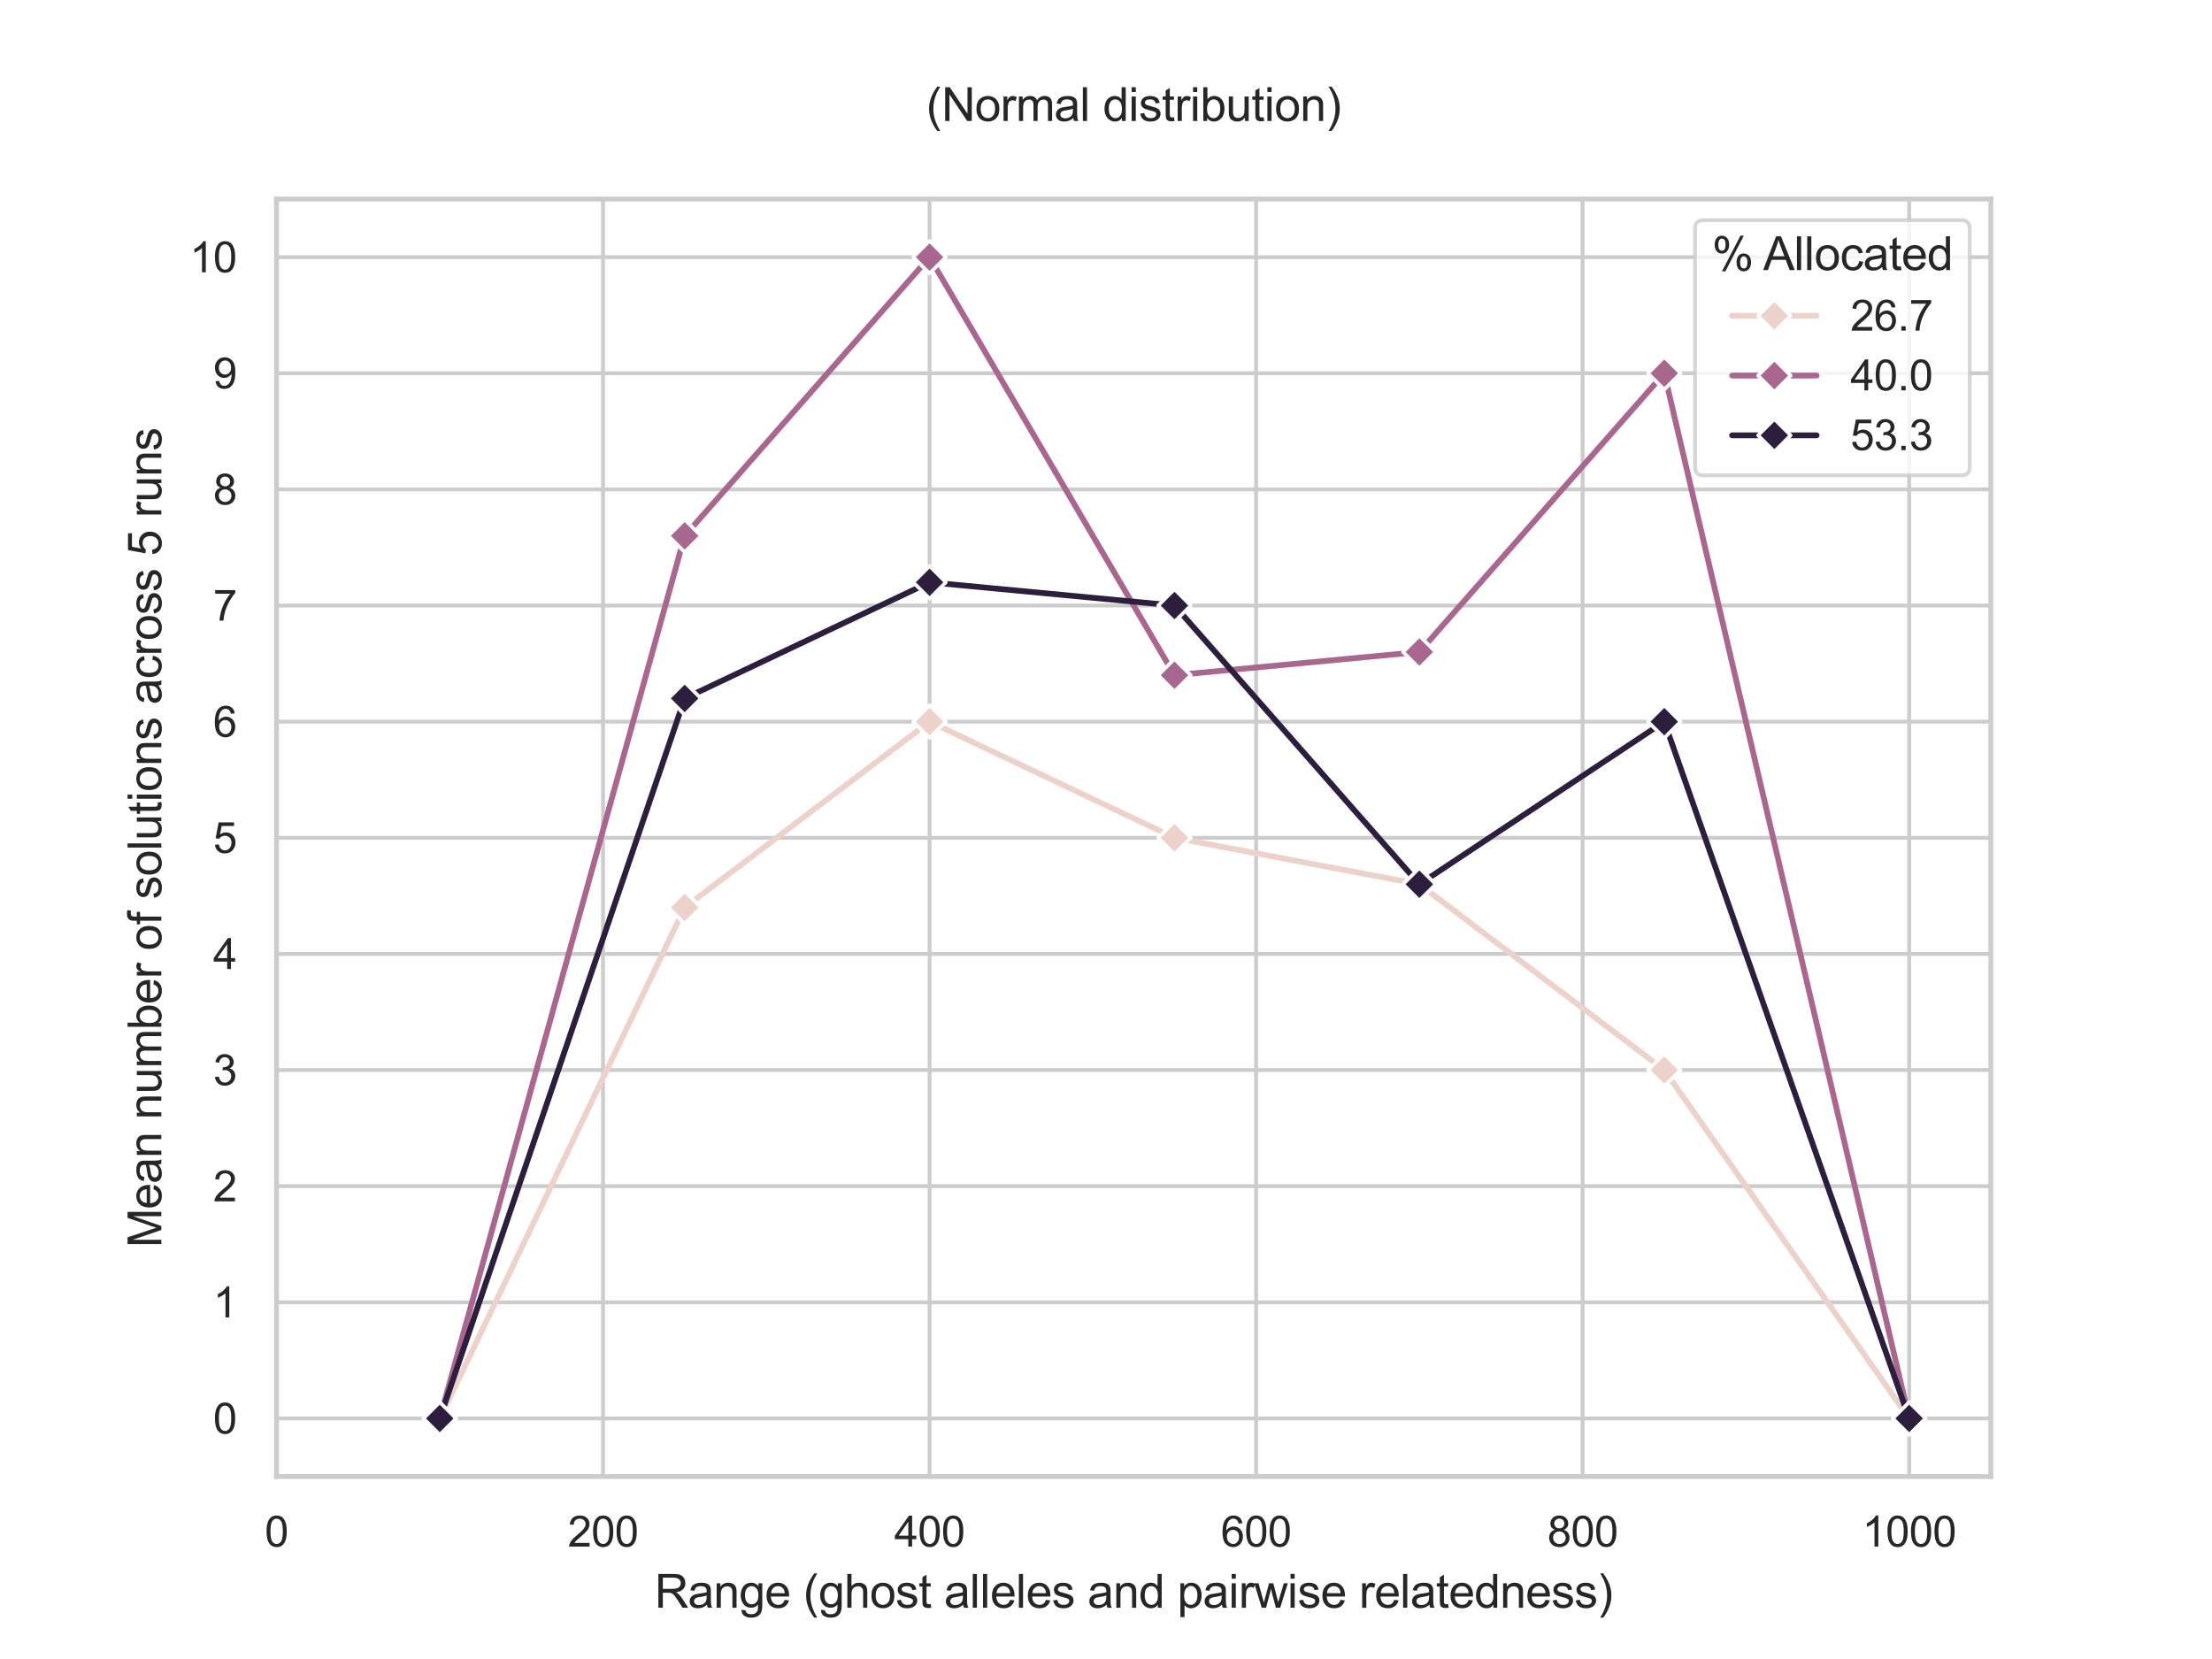<?xml version="1.0" encoding="utf-8" standalone="no"?>
<!DOCTYPE svg PUBLIC "-//W3C//DTD SVG 1.1//EN"
  "http://www.w3.org/Graphics/SVG/1.1/DTD/svg11.dtd">
<svg xmlns:xlink="http://www.w3.org/1999/xlink" width="460.8pt" height="345.6pt" viewBox="0 0 460.8 345.6" xmlns="http://www.w3.org/2000/svg" version="1.1">
 <defs>
  <style type="text/css">*{stroke-linejoin: round; stroke-linecap: butt}</style>
 </defs>
 <g id="figure_1">
  <g id="patch_1">
   <path d="M 0 345.6 
L 460.8 345.6 
L 460.8 0 
L 0 0 
z
" style="fill: #ffffff"/>
  </g>
  <g id="axes_1">
   <g id="patch_2">
    <path d="M 57.6 307.584 
L 414.72 307.584 
L 414.72 41.472 
L 57.6 41.472 
z
" style="fill: #ffffff"/>
   </g>
   <g id="matplotlib.axis_1">
    <g id="xtick_1">
     <g id="line2d_1">
      <path d="M 57.6 307.584 
L 57.6 41.472 
" clip-path="url(#p121e2c3aee)" style="fill: none; stroke: #cccccc; stroke-width: 0.8; stroke-linecap: round"/>
     </g>
     <g id="text_1">
      <!-- 0 -->
      <g style="fill: #262626" transform="translate(55.153 322.183) scale(0.088 -0.088)">
       <defs>
        <path id="ArialMT-30" d="M 266 2259 
Q 266 3072 433 3567 
Q 600 4063 929 4331 
Q 1259 4600 1759 4600 
Q 2128 4600 2406 4451 
Q 2684 4303 2865 4023 
Q 3047 3744 3150 3342 
Q 3253 2941 3253 2259 
Q 3253 1453 3087 958 
Q 2922 463 2592 192 
Q 2263 -78 1759 -78 
Q 1097 -78 719 397 
Q 266 969 266 2259 
z
M 844 2259 
Q 844 1131 1108 757 
Q 1372 384 1759 384 
Q 2147 384 2411 759 
Q 2675 1134 2675 2259 
Q 2675 3391 2411 3762 
Q 2147 4134 1753 4134 
Q 1366 4134 1134 3806 
Q 844 3388 844 2259 
z
" transform="scale(0.016)"/>
       </defs>
       <use xlink:href="#ArialMT-30"/>
      </g>
     </g>
    </g>
    <g id="xtick_2">
     <g id="line2d_2">
      <path d="M 125.623 307.584 
L 125.623 41.472 
" clip-path="url(#p121e2c3aee)" style="fill: none; stroke: #cccccc; stroke-width: 0.8; stroke-linecap: round"/>
     </g>
     <g id="text_2">
      <!-- 200 -->
      <g style="fill: #262626" transform="translate(118.282 322.183) scale(0.088 -0.088)">
       <defs>
        <path id="ArialMT-32" d="M 3222 541 
L 3222 0 
L 194 0 
Q 188 203 259 391 
Q 375 700 629 1000 
Q 884 1300 1366 1694 
Q 2113 2306 2375 2664 
Q 2638 3022 2638 3341 
Q 2638 3675 2398 3904 
Q 2159 4134 1775 4134 
Q 1369 4134 1125 3890 
Q 881 3647 878 3216 
L 300 3275 
Q 359 3922 746 4261 
Q 1134 4600 1788 4600 
Q 2447 4600 2831 4234 
Q 3216 3869 3216 3328 
Q 3216 3053 3103 2787 
Q 2991 2522 2730 2228 
Q 2469 1934 1863 1422 
Q 1356 997 1212 845 
Q 1069 694 975 541 
L 3222 541 
z
" transform="scale(0.016)"/>
       </defs>
       <use xlink:href="#ArialMT-32"/>
       <use xlink:href="#ArialMT-30" transform="translate(55.615 0)"/>
       <use xlink:href="#ArialMT-30" transform="translate(111.23 0)"/>
      </g>
     </g>
    </g>
    <g id="xtick_3">
     <g id="line2d_3">
      <path d="M 193.646 307.584 
L 193.646 41.472 
" clip-path="url(#p121e2c3aee)" style="fill: none; stroke: #cccccc; stroke-width: 0.8; stroke-linecap: round"/>
     </g>
     <g id="text_3">
      <!-- 400 -->
      <g style="fill: #262626" transform="translate(186.305 322.183) scale(0.088 -0.088)">
       <defs>
        <path id="ArialMT-34" d="M 2069 0 
L 2069 1097 
L 81 1097 
L 81 1613 
L 2172 4581 
L 2631 4581 
L 2631 1613 
L 3250 1613 
L 3250 1097 
L 2631 1097 
L 2631 0 
L 2069 0 
z
M 2069 1613 
L 2069 3678 
L 634 1613 
L 2069 1613 
z
" transform="scale(0.016)"/>
       </defs>
       <use xlink:href="#ArialMT-34"/>
       <use xlink:href="#ArialMT-30" transform="translate(55.615 0)"/>
       <use xlink:href="#ArialMT-30" transform="translate(111.23 0)"/>
      </g>
     </g>
    </g>
    <g id="xtick_4">
     <g id="line2d_4">
      <path d="M 261.669 307.584 
L 261.669 41.472 
" clip-path="url(#p121e2c3aee)" style="fill: none; stroke: #cccccc; stroke-width: 0.8; stroke-linecap: round"/>
     </g>
     <g id="text_4">
      <!-- 600 -->
      <g style="fill: #262626" transform="translate(254.328 322.183) scale(0.088 -0.088)">
       <defs>
        <path id="ArialMT-36" d="M 3184 3459 
L 2625 3416 
Q 2550 3747 2413 3897 
Q 2184 4138 1850 4138 
Q 1581 4138 1378 3988 
Q 1113 3794 959 3422 
Q 806 3050 800 2363 
Q 1003 2672 1297 2822 
Q 1591 2972 1913 2972 
Q 2475 2972 2870 2558 
Q 3266 2144 3266 1488 
Q 3266 1056 3080 686 
Q 2894 316 2569 119 
Q 2244 -78 1831 -78 
Q 1128 -78 684 439 
Q 241 956 241 2144 
Q 241 3472 731 4075 
Q 1159 4600 1884 4600 
Q 2425 4600 2770 4297 
Q 3116 3994 3184 3459 
z
M 888 1484 
Q 888 1194 1011 928 
Q 1134 663 1356 523 
Q 1578 384 1822 384 
Q 2178 384 2434 671 
Q 2691 959 2691 1453 
Q 2691 1928 2437 2201 
Q 2184 2475 1800 2475 
Q 1419 2475 1153 2201 
Q 888 1928 888 1484 
z
" transform="scale(0.016)"/>
       </defs>
       <use xlink:href="#ArialMT-36"/>
       <use xlink:href="#ArialMT-30" transform="translate(55.615 0)"/>
       <use xlink:href="#ArialMT-30" transform="translate(111.23 0)"/>
      </g>
     </g>
    </g>
    <g id="xtick_5">
     <g id="line2d_5">
      <path d="M 329.691 307.584 
L 329.691 41.472 
" clip-path="url(#p121e2c3aee)" style="fill: none; stroke: #cccccc; stroke-width: 0.8; stroke-linecap: round"/>
     </g>
     <g id="text_5">
      <!-- 800 -->
      <g style="fill: #262626" transform="translate(322.351 322.183) scale(0.088 -0.088)">
       <defs>
        <path id="ArialMT-38" d="M 1131 2484 
Q 781 2613 612 2850 
Q 444 3088 444 3419 
Q 444 3919 803 4259 
Q 1163 4600 1759 4600 
Q 2359 4600 2725 4251 
Q 3091 3903 3091 3403 
Q 3091 3084 2923 2848 
Q 2756 2613 2416 2484 
Q 2838 2347 3058 2040 
Q 3278 1734 3278 1309 
Q 3278 722 2862 322 
Q 2447 -78 1769 -78 
Q 1091 -78 675 323 
Q 259 725 259 1325 
Q 259 1772 486 2073 
Q 713 2375 1131 2484 
z
M 1019 3438 
Q 1019 3113 1228 2906 
Q 1438 2700 1772 2700 
Q 2097 2700 2305 2904 
Q 2513 3109 2513 3406 
Q 2513 3716 2298 3927 
Q 2084 4138 1766 4138 
Q 1444 4138 1231 3931 
Q 1019 3725 1019 3438 
z
M 838 1322 
Q 838 1081 952 856 
Q 1066 631 1291 507 
Q 1516 384 1775 384 
Q 2178 384 2440 643 
Q 2703 903 2703 1303 
Q 2703 1709 2433 1975 
Q 2163 2241 1756 2241 
Q 1359 2241 1098 1978 
Q 838 1716 838 1322 
z
" transform="scale(0.016)"/>
       </defs>
       <use xlink:href="#ArialMT-38"/>
       <use xlink:href="#ArialMT-30" transform="translate(55.615 0)"/>
       <use xlink:href="#ArialMT-30" transform="translate(111.23 0)"/>
      </g>
     </g>
    </g>
    <g id="xtick_6">
     <g id="line2d_6">
      <path d="M 397.714 307.584 
L 397.714 41.472 
" clip-path="url(#p121e2c3aee)" style="fill: none; stroke: #cccccc; stroke-width: 0.8; stroke-linecap: round"/>
     </g>
     <g id="text_6">
      <!-- 1000 -->
      <g style="fill: #262626" transform="translate(387.927 322.183) scale(0.088 -0.088)">
       <defs>
        <path id="ArialMT-31" d="M 2384 0 
L 1822 0 
L 1822 3584 
Q 1619 3391 1289 3197 
Q 959 3003 697 2906 
L 697 3450 
Q 1169 3672 1522 3987 
Q 1875 4303 2022 4600 
L 2384 4600 
L 2384 0 
z
" transform="scale(0.016)"/>
       </defs>
       <use xlink:href="#ArialMT-31"/>
       <use xlink:href="#ArialMT-30" transform="translate(55.615 0)"/>
       <use xlink:href="#ArialMT-30" transform="translate(111.23 0)"/>
       <use xlink:href="#ArialMT-30" transform="translate(166.846 0)"/>
      </g>
     </g>
    </g>
    <g id="text_7">
     <!-- Range (ghost alleles and pairwise relatedness) -->
     <g style="fill: #262626" transform="translate(136.377 334.92) scale(0.096 -0.096)">
      <defs>
       <path id="ArialMT-52" d="M 503 0 
L 503 4581 
L 2534 4581 
Q 3147 4581 3465 4457 
Q 3784 4334 3975 4021 
Q 4166 3709 4166 3331 
Q 4166 2844 3850 2509 
Q 3534 2175 2875 2084 
Q 3116 1969 3241 1856 
Q 3506 1613 3744 1247 
L 4541 0 
L 3778 0 
L 3172 953 
Q 2906 1366 2734 1584 
Q 2563 1803 2427 1890 
Q 2291 1978 2150 2013 
Q 2047 2034 1813 2034 
L 1109 2034 
L 1109 0 
L 503 0 
z
M 1109 2559 
L 2413 2559 
Q 2828 2559 3062 2645 
Q 3297 2731 3419 2920 
Q 3541 3109 3541 3331 
Q 3541 3656 3305 3865 
Q 3069 4075 2559 4075 
L 1109 4075 
L 1109 2559 
z
" transform="scale(0.016)"/>
       <path id="ArialMT-61" d="M 2588 409 
Q 2275 144 1986 34 
Q 1697 -75 1366 -75 
Q 819 -75 525 192 
Q 231 459 231 875 
Q 231 1119 342 1320 
Q 453 1522 633 1644 
Q 813 1766 1038 1828 
Q 1203 1872 1538 1913 
Q 2219 1994 2541 2106 
Q 2544 2222 2544 2253 
Q 2544 2597 2384 2738 
Q 2169 2928 1744 2928 
Q 1347 2928 1158 2789 
Q 969 2650 878 2297 
L 328 2372 
Q 403 2725 575 2942 
Q 747 3159 1072 3276 
Q 1397 3394 1825 3394 
Q 2250 3394 2515 3294 
Q 2781 3194 2906 3042 
Q 3031 2891 3081 2659 
Q 3109 2516 3109 2141 
L 3109 1391 
Q 3109 606 3145 398 
Q 3181 191 3288 0 
L 2700 0 
Q 2613 175 2588 409 
z
M 2541 1666 
Q 2234 1541 1622 1453 
Q 1275 1403 1131 1340 
Q 988 1278 909 1158 
Q 831 1038 831 891 
Q 831 666 1001 516 
Q 1172 366 1500 366 
Q 1825 366 2078 508 
Q 2331 650 2450 897 
Q 2541 1088 2541 1459 
L 2541 1666 
z
" transform="scale(0.016)"/>
       <path id="ArialMT-6e" d="M 422 0 
L 422 3319 
L 928 3319 
L 928 2847 
Q 1294 3394 1984 3394 
Q 2284 3394 2536 3286 
Q 2788 3178 2913 3003 
Q 3038 2828 3088 2588 
Q 3119 2431 3119 2041 
L 3119 0 
L 2556 0 
L 2556 2019 
Q 2556 2363 2490 2533 
Q 2425 2703 2258 2804 
Q 2091 2906 1866 2906 
Q 1506 2906 1245 2678 
Q 984 2450 984 1813 
L 984 0 
L 422 0 
z
" transform="scale(0.016)"/>
       <path id="ArialMT-67" d="M 319 -275 
L 866 -356 
Q 900 -609 1056 -725 
Q 1266 -881 1628 -881 
Q 2019 -881 2231 -725 
Q 2444 -569 2519 -288 
Q 2563 -116 2559 434 
Q 2191 0 1641 0 
Q 956 0 581 494 
Q 206 988 206 1678 
Q 206 2153 378 2554 
Q 550 2956 876 3175 
Q 1203 3394 1644 3394 
Q 2231 3394 2613 2919 
L 2613 3319 
L 3131 3319 
L 3131 450 
Q 3131 -325 2973 -648 
Q 2816 -972 2473 -1159 
Q 2131 -1347 1631 -1347 
Q 1038 -1347 672 -1080 
Q 306 -813 319 -275 
z
M 784 1719 
Q 784 1066 1043 766 
Q 1303 466 1694 466 
Q 2081 466 2343 764 
Q 2606 1063 2606 1700 
Q 2606 2309 2336 2618 
Q 2066 2928 1684 2928 
Q 1309 2928 1046 2623 
Q 784 2319 784 1719 
z
" transform="scale(0.016)"/>
       <path id="ArialMT-65" d="M 2694 1069 
L 3275 997 
Q 3138 488 2766 206 
Q 2394 -75 1816 -75 
Q 1088 -75 661 373 
Q 234 822 234 1631 
Q 234 2469 665 2931 
Q 1097 3394 1784 3394 
Q 2450 3394 2872 2941 
Q 3294 2488 3294 1666 
Q 3294 1616 3291 1516 
L 816 1516 
Q 847 969 1125 678 
Q 1403 388 1819 388 
Q 2128 388 2347 550 
Q 2566 713 2694 1069 
z
M 847 1978 
L 2700 1978 
Q 2663 2397 2488 2606 
Q 2219 2931 1791 2931 
Q 1403 2931 1139 2672 
Q 875 2413 847 1978 
z
" transform="scale(0.016)"/>
       <path id="ArialMT-20" transform="scale(0.016)"/>
       <path id="ArialMT-28" d="M 1497 -1347 
Q 1031 -759 709 28 
Q 388 816 388 1659 
Q 388 2403 628 3084 
Q 909 3875 1497 4659 
L 1900 4659 
Q 1522 4009 1400 3731 
Q 1209 3300 1100 2831 
Q 966 2247 966 1656 
Q 966 153 1900 -1347 
L 1497 -1347 
z
" transform="scale(0.016)"/>
       <path id="ArialMT-68" d="M 422 0 
L 422 4581 
L 984 4581 
L 984 2938 
Q 1378 3394 1978 3394 
Q 2347 3394 2619 3248 
Q 2891 3103 3008 2847 
Q 3125 2591 3125 2103 
L 3125 0 
L 2563 0 
L 2563 2103 
Q 2563 2525 2380 2717 
Q 2197 2909 1863 2909 
Q 1613 2909 1392 2779 
Q 1172 2650 1078 2428 
Q 984 2206 984 1816 
L 984 0 
L 422 0 
z
" transform="scale(0.016)"/>
       <path id="ArialMT-6f" d="M 213 1659 
Q 213 2581 725 3025 
Q 1153 3394 1769 3394 
Q 2453 3394 2887 2945 
Q 3322 2497 3322 1706 
Q 3322 1066 3130 698 
Q 2938 331 2570 128 
Q 2203 -75 1769 -75 
Q 1072 -75 642 372 
Q 213 819 213 1659 
z
M 791 1659 
Q 791 1022 1069 705 
Q 1347 388 1769 388 
Q 2188 388 2466 706 
Q 2744 1025 2744 1678 
Q 2744 2294 2464 2611 
Q 2184 2928 1769 2928 
Q 1347 2928 1069 2612 
Q 791 2297 791 1659 
z
" transform="scale(0.016)"/>
       <path id="ArialMT-73" d="M 197 991 
L 753 1078 
Q 800 744 1014 566 
Q 1228 388 1613 388 
Q 2000 388 2187 545 
Q 2375 703 2375 916 
Q 2375 1106 2209 1216 
Q 2094 1291 1634 1406 
Q 1016 1563 777 1677 
Q 538 1791 414 1992 
Q 291 2194 291 2438 
Q 291 2659 392 2848 
Q 494 3038 669 3163 
Q 800 3259 1026 3326 
Q 1253 3394 1513 3394 
Q 1903 3394 2198 3281 
Q 2494 3169 2634 2976 
Q 2775 2784 2828 2463 
L 2278 2388 
Q 2241 2644 2061 2787 
Q 1881 2931 1553 2931 
Q 1166 2931 1000 2803 
Q 834 2675 834 2503 
Q 834 2394 903 2306 
Q 972 2216 1119 2156 
Q 1203 2125 1616 2013 
Q 2213 1853 2448 1751 
Q 2684 1650 2818 1456 
Q 2953 1263 2953 975 
Q 2953 694 2789 445 
Q 2625 197 2315 61 
Q 2006 -75 1616 -75 
Q 969 -75 630 194 
Q 291 463 197 991 
z
" transform="scale(0.016)"/>
       <path id="ArialMT-74" d="M 1650 503 
L 1731 6 
Q 1494 -44 1306 -44 
Q 1000 -44 831 53 
Q 663 150 594 308 
Q 525 466 525 972 
L 525 2881 
L 113 2881 
L 113 3319 
L 525 3319 
L 525 4141 
L 1084 4478 
L 1084 3319 
L 1650 3319 
L 1650 2881 
L 1084 2881 
L 1084 941 
Q 1084 700 1114 631 
Q 1144 563 1211 522 
Q 1278 481 1403 481 
Q 1497 481 1650 503 
z
" transform="scale(0.016)"/>
       <path id="ArialMT-6c" d="M 409 0 
L 409 4581 
L 972 4581 
L 972 0 
L 409 0 
z
" transform="scale(0.016)"/>
       <path id="ArialMT-64" d="M 2575 0 
L 2575 419 
Q 2259 -75 1647 -75 
Q 1250 -75 917 144 
Q 584 363 401 755 
Q 219 1147 219 1656 
Q 219 2153 384 2558 
Q 550 2963 881 3178 
Q 1213 3394 1622 3394 
Q 1922 3394 2156 3267 
Q 2391 3141 2538 2938 
L 2538 4581 
L 3097 4581 
L 3097 0 
L 2575 0 
z
M 797 1656 
Q 797 1019 1065 703 
Q 1334 388 1700 388 
Q 2069 388 2326 689 
Q 2584 991 2584 1609 
Q 2584 2291 2321 2609 
Q 2059 2928 1675 2928 
Q 1300 2928 1048 2622 
Q 797 2316 797 1656 
z
" transform="scale(0.016)"/>
       <path id="ArialMT-70" d="M 422 -1272 
L 422 3319 
L 934 3319 
L 934 2888 
Q 1116 3141 1344 3267 
Q 1572 3394 1897 3394 
Q 2322 3394 2647 3175 
Q 2972 2956 3137 2557 
Q 3303 2159 3303 1684 
Q 3303 1175 3120 767 
Q 2938 359 2589 142 
Q 2241 -75 1856 -75 
Q 1575 -75 1351 44 
Q 1128 163 984 344 
L 984 -1272 
L 422 -1272 
z
M 931 1641 
Q 931 1000 1190 694 
Q 1450 388 1819 388 
Q 2194 388 2461 705 
Q 2728 1022 2728 1688 
Q 2728 2322 2467 2637 
Q 2206 2953 1844 2953 
Q 1484 2953 1207 2617 
Q 931 2281 931 1641 
z
" transform="scale(0.016)"/>
       <path id="ArialMT-69" d="M 425 3934 
L 425 4581 
L 988 4581 
L 988 3934 
L 425 3934 
z
M 425 0 
L 425 3319 
L 988 3319 
L 988 0 
L 425 0 
z
" transform="scale(0.016)"/>
       <path id="ArialMT-72" d="M 416 0 
L 416 3319 
L 922 3319 
L 922 2816 
Q 1116 3169 1280 3281 
Q 1444 3394 1641 3394 
Q 1925 3394 2219 3213 
L 2025 2691 
Q 1819 2813 1613 2813 
Q 1428 2813 1281 2702 
Q 1134 2591 1072 2394 
Q 978 2094 978 1738 
L 978 0 
L 416 0 
z
" transform="scale(0.016)"/>
       <path id="ArialMT-77" d="M 1034 0 
L 19 3319 
L 600 3319 
L 1128 1403 
L 1325 691 
Q 1338 744 1497 1375 
L 2025 3319 
L 2603 3319 
L 3100 1394 
L 3266 759 
L 3456 1400 
L 4025 3319 
L 4572 3319 
L 3534 0 
L 2950 0 
L 2422 1988 
L 2294 2553 
L 1622 0 
L 1034 0 
z
" transform="scale(0.016)"/>
       <path id="ArialMT-29" d="M 791 -1347 
L 388 -1347 
Q 1322 153 1322 1656 
Q 1322 2244 1188 2822 
Q 1081 3291 891 3722 
Q 769 4003 388 4659 
L 791 4659 
Q 1378 3875 1659 3084 
Q 1900 2403 1900 1659 
Q 1900 816 1576 28 
Q 1253 -759 791 -1347 
z
" transform="scale(0.016)"/>
      </defs>
      <use xlink:href="#ArialMT-52"/>
      <use xlink:href="#ArialMT-61" transform="translate(72.217 0)"/>
      <use xlink:href="#ArialMT-6e" transform="translate(127.832 0)"/>
      <use xlink:href="#ArialMT-67" transform="translate(183.447 0)"/>
      <use xlink:href="#ArialMT-65" transform="translate(239.062 0)"/>
      <use xlink:href="#ArialMT-20" transform="translate(294.678 0)"/>
      <use xlink:href="#ArialMT-28" transform="translate(322.461 0)"/>
      <use xlink:href="#ArialMT-67" transform="translate(355.762 0)"/>
      <use xlink:href="#ArialMT-68" transform="translate(411.377 0)"/>
      <use xlink:href="#ArialMT-6f" transform="translate(466.992 0)"/>
      <use xlink:href="#ArialMT-73" transform="translate(522.607 0)"/>
      <use xlink:href="#ArialMT-74" transform="translate(572.607 0)"/>
      <use xlink:href="#ArialMT-20" transform="translate(600.391 0)"/>
      <use xlink:href="#ArialMT-61" transform="translate(628.174 0)"/>
      <use xlink:href="#ArialMT-6c" transform="translate(683.789 0)"/>
      <use xlink:href="#ArialMT-6c" transform="translate(706.006 0)"/>
      <use xlink:href="#ArialMT-65" transform="translate(728.223 0)"/>
      <use xlink:href="#ArialMT-6c" transform="translate(783.838 0)"/>
      <use xlink:href="#ArialMT-65" transform="translate(806.055 0)"/>
      <use xlink:href="#ArialMT-73" transform="translate(861.67 0)"/>
      <use xlink:href="#ArialMT-20" transform="translate(911.67 0)"/>
      <use xlink:href="#ArialMT-61" transform="translate(939.453 0)"/>
      <use xlink:href="#ArialMT-6e" transform="translate(995.068 0)"/>
      <use xlink:href="#ArialMT-64" transform="translate(1050.684 0)"/>
      <use xlink:href="#ArialMT-20" transform="translate(1106.299 0)"/>
      <use xlink:href="#ArialMT-70" transform="translate(1134.082 0)"/>
      <use xlink:href="#ArialMT-61" transform="translate(1189.697 0)"/>
      <use xlink:href="#ArialMT-69" transform="translate(1245.312 0)"/>
      <use xlink:href="#ArialMT-72" transform="translate(1267.529 0)"/>
      <use xlink:href="#ArialMT-77" transform="translate(1300.83 0)"/>
      <use xlink:href="#ArialMT-69" transform="translate(1373.047 0)"/>
      <use xlink:href="#ArialMT-73" transform="translate(1395.264 0)"/>
      <use xlink:href="#ArialMT-65" transform="translate(1445.264 0)"/>
      <use xlink:href="#ArialMT-20" transform="translate(1500.879 0)"/>
      <use xlink:href="#ArialMT-72" transform="translate(1528.662 0)"/>
      <use xlink:href="#ArialMT-65" transform="translate(1561.963 0)"/>
      <use xlink:href="#ArialMT-6c" transform="translate(1617.578 0)"/>
      <use xlink:href="#ArialMT-61" transform="translate(1639.795 0)"/>
      <use xlink:href="#ArialMT-74" transform="translate(1695.41 0)"/>
      <use xlink:href="#ArialMT-65" transform="translate(1723.193 0)"/>
      <use xlink:href="#ArialMT-64" transform="translate(1778.809 0)"/>
      <use xlink:href="#ArialMT-6e" transform="translate(1834.424 0)"/>
      <use xlink:href="#ArialMT-65" transform="translate(1890.039 0)"/>
      <use xlink:href="#ArialMT-73" transform="translate(1945.654 0)"/>
      <use xlink:href="#ArialMT-73" transform="translate(1995.654 0)"/>
      <use xlink:href="#ArialMT-29" transform="translate(2045.654 0)"/>
     </g>
    </g>
   </g>
   <g id="matplotlib.axis_2">
    <g id="ytick_1">
     <g id="line2d_7">
      <path d="M 57.6 295.488 
L 414.72 295.488 
" clip-path="url(#p121e2c3aee)" style="fill: none; stroke: #cccccc; stroke-width: 0.8; stroke-linecap: round"/>
     </g>
     <g id="text_8">
      <!-- 0 -->
      <g style="fill: #262626" transform="translate(44.406 298.637) scale(0.088 -0.088)">
       <use xlink:href="#ArialMT-30"/>
      </g>
     </g>
    </g>
    <g id="ytick_2">
     <g id="line2d_8">
      <path d="M 57.6 271.296 
L 414.72 271.296 
" clip-path="url(#p121e2c3aee)" style="fill: none; stroke: #cccccc; stroke-width: 0.8; stroke-linecap: round"/>
     </g>
     <g id="text_9">
      <!-- 1 -->
      <g style="fill: #262626" transform="translate(44.406 274.445) scale(0.088 -0.088)">
       <use xlink:href="#ArialMT-31"/>
      </g>
     </g>
    </g>
    <g id="ytick_3">
     <g id="line2d_9">
      <path d="M 57.6 247.104 
L 414.72 247.104 
" clip-path="url(#p121e2c3aee)" style="fill: none; stroke: #cccccc; stroke-width: 0.8; stroke-linecap: round"/>
     </g>
     <g id="text_10">
      <!-- 2 -->
      <g style="fill: #262626" transform="translate(44.406 250.253) scale(0.088 -0.088)">
       <use xlink:href="#ArialMT-32"/>
      </g>
     </g>
    </g>
    <g id="ytick_4">
     <g id="line2d_10">
      <path d="M 57.6 222.912 
L 414.72 222.912 
" clip-path="url(#p121e2c3aee)" style="fill: none; stroke: #cccccc; stroke-width: 0.8; stroke-linecap: round"/>
     </g>
     <g id="text_11">
      <!-- 3 -->
      <g style="fill: #262626" transform="translate(44.406 226.061) scale(0.088 -0.088)">
       <defs>
        <path id="ArialMT-33" d="M 269 1209 
L 831 1284 
Q 928 806 1161 595 
Q 1394 384 1728 384 
Q 2125 384 2398 659 
Q 2672 934 2672 1341 
Q 2672 1728 2419 1979 
Q 2166 2231 1775 2231 
Q 1616 2231 1378 2169 
L 1441 2663 
Q 1497 2656 1531 2656 
Q 1891 2656 2178 2843 
Q 2466 3031 2466 3422 
Q 2466 3731 2256 3934 
Q 2047 4138 1716 4138 
Q 1388 4138 1169 3931 
Q 950 3725 888 3313 
L 325 3413 
Q 428 3978 793 4289 
Q 1159 4600 1703 4600 
Q 2078 4600 2393 4439 
Q 2709 4278 2876 4000 
Q 3044 3722 3044 3409 
Q 3044 3113 2884 2869 
Q 2725 2625 2413 2481 
Q 2819 2388 3044 2092 
Q 3269 1797 3269 1353 
Q 3269 753 2831 336 
Q 2394 -81 1725 -81 
Q 1122 -81 723 278 
Q 325 638 269 1209 
z
" transform="scale(0.016)"/>
       </defs>
       <use xlink:href="#ArialMT-33"/>
      </g>
     </g>
    </g>
    <g id="ytick_5">
     <g id="line2d_11">
      <path d="M 57.6 198.72 
L 414.72 198.72 
" clip-path="url(#p121e2c3aee)" style="fill: none; stroke: #cccccc; stroke-width: 0.8; stroke-linecap: round"/>
     </g>
     <g id="text_12">
      <!-- 4 -->
      <g style="fill: #262626" transform="translate(44.406 201.869) scale(0.088 -0.088)">
       <use xlink:href="#ArialMT-34"/>
      </g>
     </g>
    </g>
    <g id="ytick_6">
     <g id="line2d_12">
      <path d="M 57.6 174.528 
L 414.72 174.528 
" clip-path="url(#p121e2c3aee)" style="fill: none; stroke: #cccccc; stroke-width: 0.8; stroke-linecap: round"/>
     </g>
     <g id="text_13">
      <!-- 5 -->
      <g style="fill: #262626" transform="translate(44.406 177.677) scale(0.088 -0.088)">
       <defs>
        <path id="ArialMT-35" d="M 266 1200 
L 856 1250 
Q 922 819 1161 601 
Q 1400 384 1738 384 
Q 2144 384 2425 690 
Q 2706 997 2706 1503 
Q 2706 1984 2436 2262 
Q 2166 2541 1728 2541 
Q 1456 2541 1237 2417 
Q 1019 2294 894 2097 
L 366 2166 
L 809 4519 
L 3088 4519 
L 3088 3981 
L 1259 3981 
L 1013 2750 
Q 1425 3038 1878 3038 
Q 2478 3038 2890 2622 
Q 3303 2206 3303 1553 
Q 3303 931 2941 478 
Q 2500 -78 1738 -78 
Q 1113 -78 717 272 
Q 322 622 266 1200 
z
" transform="scale(0.016)"/>
       </defs>
       <use xlink:href="#ArialMT-35"/>
      </g>
     </g>
    </g>
    <g id="ytick_7">
     <g id="line2d_13">
      <path d="M 57.6 150.336 
L 414.72 150.336 
" clip-path="url(#p121e2c3aee)" style="fill: none; stroke: #cccccc; stroke-width: 0.8; stroke-linecap: round"/>
     </g>
     <g id="text_14">
      <!-- 6 -->
      <g style="fill: #262626" transform="translate(44.406 153.485) scale(0.088 -0.088)">
       <use xlink:href="#ArialMT-36"/>
      </g>
     </g>
    </g>
    <g id="ytick_8">
     <g id="line2d_14">
      <path d="M 57.6 126.144 
L 414.72 126.144 
" clip-path="url(#p121e2c3aee)" style="fill: none; stroke: #cccccc; stroke-width: 0.8; stroke-linecap: round"/>
     </g>
     <g id="text_15">
      <!-- 7 -->
      <g style="fill: #262626" transform="translate(44.406 129.293) scale(0.088 -0.088)">
       <defs>
        <path id="ArialMT-37" d="M 303 3981 
L 303 4522 
L 3269 4522 
L 3269 4084 
Q 2831 3619 2401 2847 
Q 1972 2075 1738 1259 
Q 1569 684 1522 0 
L 944 0 
Q 953 541 1156 1306 
Q 1359 2072 1739 2783 
Q 2119 3494 2547 3981 
L 303 3981 
z
" transform="scale(0.016)"/>
       </defs>
       <use xlink:href="#ArialMT-37"/>
      </g>
     </g>
    </g>
    <g id="ytick_9">
     <g id="line2d_15">
      <path d="M 57.6 101.952 
L 414.72 101.952 
" clip-path="url(#p121e2c3aee)" style="fill: none; stroke: #cccccc; stroke-width: 0.8; stroke-linecap: round"/>
     </g>
     <g id="text_16">
      <!-- 8 -->
      <g style="fill: #262626" transform="translate(44.406 105.101) scale(0.088 -0.088)">
       <use xlink:href="#ArialMT-38"/>
      </g>
     </g>
    </g>
    <g id="ytick_10">
     <g id="line2d_16">
      <path d="M 57.6 77.76 
L 414.72 77.76 
" clip-path="url(#p121e2c3aee)" style="fill: none; stroke: #cccccc; stroke-width: 0.8; stroke-linecap: round"/>
     </g>
     <g id="text_17">
      <!-- 9 -->
      <g style="fill: #262626" transform="translate(44.406 80.909) scale(0.088 -0.088)">
       <defs>
        <path id="ArialMT-39" d="M 350 1059 
L 891 1109 
Q 959 728 1153 556 
Q 1347 384 1650 384 
Q 1909 384 2104 503 
Q 2300 622 2425 820 
Q 2550 1019 2634 1356 
Q 2719 1694 2719 2044 
Q 2719 2081 2716 2156 
Q 2547 1888 2255 1720 
Q 1963 1553 1622 1553 
Q 1053 1553 659 1965 
Q 266 2378 266 3053 
Q 266 3750 677 4175 
Q 1088 4600 1706 4600 
Q 2153 4600 2523 4359 
Q 2894 4119 3086 3673 
Q 3278 3228 3278 2384 
Q 3278 1506 3087 986 
Q 2897 466 2520 194 
Q 2144 -78 1638 -78 
Q 1100 -78 759 220 
Q 419 519 350 1059 
z
M 2653 3081 
Q 2653 3566 2395 3850 
Q 2138 4134 1775 4134 
Q 1400 4134 1122 3828 
Q 844 3522 844 3034 
Q 844 2597 1108 2323 
Q 1372 2050 1759 2050 
Q 2150 2050 2401 2323 
Q 2653 2597 2653 3081 
z
" transform="scale(0.016)"/>
       </defs>
       <use xlink:href="#ArialMT-39"/>
      </g>
     </g>
    </g>
    <g id="ytick_11">
     <g id="line2d_17">
      <path d="M 57.6 53.568 
L 414.72 53.568 
" clip-path="url(#p121e2c3aee)" style="fill: none; stroke: #cccccc; stroke-width: 0.8; stroke-linecap: round"/>
     </g>
     <g id="text_18">
      <!-- 10 -->
      <g style="fill: #262626" transform="translate(39.513 56.717) scale(0.088 -0.088)">
       <use xlink:href="#ArialMT-31"/>
       <use xlink:href="#ArialMT-30" transform="translate(55.615 0)"/>
      </g>
     </g>
    </g>
    <g id="text_19">
     <!-- Mean number of solutions across 5 runs -->
     <g style="fill: #262626" transform="translate(33.605 259.897) rotate(-90) scale(0.096 -0.096)">
      <defs>
       <path id="ArialMT-4d" d="M 475 0 
L 475 4581 
L 1388 4581 
L 2472 1338 
Q 2622 884 2691 659 
Q 2769 909 2934 1394 
L 4031 4581 
L 4847 4581 
L 4847 0 
L 4263 0 
L 4263 3834 
L 2931 0 
L 2384 0 
L 1059 3900 
L 1059 0 
L 475 0 
z
" transform="scale(0.016)"/>
       <path id="ArialMT-75" d="M 2597 0 
L 2597 488 
Q 2209 -75 1544 -75 
Q 1250 -75 995 37 
Q 741 150 617 320 
Q 494 491 444 738 
Q 409 903 409 1263 
L 409 3319 
L 972 3319 
L 972 1478 
Q 972 1038 1006 884 
Q 1059 663 1231 536 
Q 1403 409 1656 409 
Q 1909 409 2131 539 
Q 2353 669 2445 892 
Q 2538 1116 2538 1541 
L 2538 3319 
L 3100 3319 
L 3100 0 
L 2597 0 
z
" transform="scale(0.016)"/>
       <path id="ArialMT-6d" d="M 422 0 
L 422 3319 
L 925 3319 
L 925 2853 
Q 1081 3097 1340 3245 
Q 1600 3394 1931 3394 
Q 2300 3394 2536 3241 
Q 2772 3088 2869 2813 
Q 3263 3394 3894 3394 
Q 4388 3394 4653 3120 
Q 4919 2847 4919 2278 
L 4919 0 
L 4359 0 
L 4359 2091 
Q 4359 2428 4304 2576 
Q 4250 2725 4106 2815 
Q 3963 2906 3769 2906 
Q 3419 2906 3187 2673 
Q 2956 2441 2956 1928 
L 2956 0 
L 2394 0 
L 2394 2156 
Q 2394 2531 2256 2718 
Q 2119 2906 1806 2906 
Q 1569 2906 1367 2781 
Q 1166 2656 1075 2415 
Q 984 2175 984 1722 
L 984 0 
L 422 0 
z
" transform="scale(0.016)"/>
       <path id="ArialMT-62" d="M 941 0 
L 419 0 
L 419 4581 
L 981 4581 
L 981 2947 
Q 1338 3394 1891 3394 
Q 2197 3394 2470 3270 
Q 2744 3147 2920 2923 
Q 3097 2700 3197 2384 
Q 3297 2069 3297 1709 
Q 3297 856 2875 390 
Q 2453 -75 1863 -75 
Q 1275 -75 941 416 
L 941 0 
z
M 934 1684 
Q 934 1088 1097 822 
Q 1363 388 1816 388 
Q 2184 388 2453 708 
Q 2722 1028 2722 1663 
Q 2722 2313 2464 2622 
Q 2206 2931 1841 2931 
Q 1472 2931 1203 2611 
Q 934 2291 934 1684 
z
" transform="scale(0.016)"/>
       <path id="ArialMT-66" d="M 556 0 
L 556 2881 
L 59 2881 
L 59 3319 
L 556 3319 
L 556 3672 
Q 556 4006 616 4169 
Q 697 4388 901 4523 
Q 1106 4659 1475 4659 
Q 1713 4659 2000 4603 
L 1916 4113 
Q 1741 4144 1584 4144 
Q 1328 4144 1222 4034 
Q 1116 3925 1116 3625 
L 1116 3319 
L 1763 3319 
L 1763 2881 
L 1116 2881 
L 1116 0 
L 556 0 
z
" transform="scale(0.016)"/>
       <path id="ArialMT-63" d="M 2588 1216 
L 3141 1144 
Q 3050 572 2676 248 
Q 2303 -75 1759 -75 
Q 1078 -75 664 370 
Q 250 816 250 1647 
Q 250 2184 428 2587 
Q 606 2991 970 3192 
Q 1334 3394 1763 3394 
Q 2303 3394 2647 3120 
Q 2991 2847 3088 2344 
L 2541 2259 
Q 2463 2594 2264 2762 
Q 2066 2931 1784 2931 
Q 1359 2931 1093 2626 
Q 828 2322 828 1663 
Q 828 994 1084 691 
Q 1341 388 1753 388 
Q 2084 388 2306 591 
Q 2528 794 2588 1216 
z
" transform="scale(0.016)"/>
      </defs>
      <use xlink:href="#ArialMT-4d"/>
      <use xlink:href="#ArialMT-65" transform="translate(83.301 0)"/>
      <use xlink:href="#ArialMT-61" transform="translate(138.916 0)"/>
      <use xlink:href="#ArialMT-6e" transform="translate(194.531 0)"/>
      <use xlink:href="#ArialMT-20" transform="translate(250.146 0)"/>
      <use xlink:href="#ArialMT-6e" transform="translate(277.93 0)"/>
      <use xlink:href="#ArialMT-75" transform="translate(333.545 0)"/>
      <use xlink:href="#ArialMT-6d" transform="translate(389.16 0)"/>
      <use xlink:href="#ArialMT-62" transform="translate(472.461 0)"/>
      <use xlink:href="#ArialMT-65" transform="translate(528.076 0)"/>
      <use xlink:href="#ArialMT-72" transform="translate(583.691 0)"/>
      <use xlink:href="#ArialMT-20" transform="translate(616.992 0)"/>
      <use xlink:href="#ArialMT-6f" transform="translate(644.775 0)"/>
      <use xlink:href="#ArialMT-66" transform="translate(700.391 0)"/>
      <use xlink:href="#ArialMT-20" transform="translate(728.174 0)"/>
      <use xlink:href="#ArialMT-73" transform="translate(755.957 0)"/>
      <use xlink:href="#ArialMT-6f" transform="translate(805.957 0)"/>
      <use xlink:href="#ArialMT-6c" transform="translate(861.572 0)"/>
      <use xlink:href="#ArialMT-75" transform="translate(883.789 0)"/>
      <use xlink:href="#ArialMT-74" transform="translate(939.404 0)"/>
      <use xlink:href="#ArialMT-69" transform="translate(967.188 0)"/>
      <use xlink:href="#ArialMT-6f" transform="translate(989.404 0)"/>
      <use xlink:href="#ArialMT-6e" transform="translate(1045.02 0)"/>
      <use xlink:href="#ArialMT-73" transform="translate(1100.635 0)"/>
      <use xlink:href="#ArialMT-20" transform="translate(1150.635 0)"/>
      <use xlink:href="#ArialMT-61" transform="translate(1178.418 0)"/>
      <use xlink:href="#ArialMT-63" transform="translate(1234.033 0)"/>
      <use xlink:href="#ArialMT-72" transform="translate(1284.033 0)"/>
      <use xlink:href="#ArialMT-6f" transform="translate(1317.334 0)"/>
      <use xlink:href="#ArialMT-73" transform="translate(1372.949 0)"/>
      <use xlink:href="#ArialMT-73" transform="translate(1422.949 0)"/>
      <use xlink:href="#ArialMT-20" transform="translate(1472.949 0)"/>
      <use xlink:href="#ArialMT-35" transform="translate(1500.732 0)"/>
      <use xlink:href="#ArialMT-20" transform="translate(1556.348 0)"/>
      <use xlink:href="#ArialMT-72" transform="translate(1584.131 0)"/>
      <use xlink:href="#ArialMT-75" transform="translate(1617.432 0)"/>
      <use xlink:href="#ArialMT-6e" transform="translate(1673.047 0)"/>
      <use xlink:href="#ArialMT-73" transform="translate(1728.662 0)"/>
     </g>
    </g>
   </g>
   <g id="FillBetweenPolyCollection_1"/>
   <g id="FillBetweenPolyCollection_2"/>
   <g id="FillBetweenPolyCollection_3"/>
   <g id="line2d_18">
    <path d="M 91.611 295.488 
L 142.629 189.043 
L 193.646 150.336 
L 244.663 174.528 
L 295.68 184.205 
L 346.697 222.912 
L 397.714 295.488 
" clip-path="url(#p121e2c3aee)" style="fill: none; stroke: #edd1cb; stroke-width: 1.2; stroke-linecap: round"/>
    <defs>
     <path id="me062d98a3a" d="M 0 3.394 
L 3.394 0 
L 0 -3.394 
L -3.394 0 
z
" style="stroke: #ffffff; stroke-width: 0.75; stroke-linejoin: miter"/>
    </defs>
    <g clip-path="url(#p121e2c3aee)">
     <use xlink:href="#me062d98a3a" x="91.611" y="295.488" style="fill: #edd1cb; stroke: #ffffff; stroke-width: 0.75; stroke-linejoin: miter"/>
     <use xlink:href="#me062d98a3a" x="142.629" y="189.043" style="fill: #edd1cb; stroke: #ffffff; stroke-width: 0.75; stroke-linejoin: miter"/>
     <use xlink:href="#me062d98a3a" x="193.646" y="150.336" style="fill: #edd1cb; stroke: #ffffff; stroke-width: 0.75; stroke-linejoin: miter"/>
     <use xlink:href="#me062d98a3a" x="244.663" y="174.528" style="fill: #edd1cb; stroke: #ffffff; stroke-width: 0.75; stroke-linejoin: miter"/>
     <use xlink:href="#me062d98a3a" x="295.68" y="184.205" style="fill: #edd1cb; stroke: #ffffff; stroke-width: 0.75; stroke-linejoin: miter"/>
     <use xlink:href="#me062d98a3a" x="346.697" y="222.912" style="fill: #edd1cb; stroke: #ffffff; stroke-width: 0.75; stroke-linejoin: miter"/>
     <use xlink:href="#me062d98a3a" x="397.714" y="295.488" style="fill: #edd1cb; stroke: #ffffff; stroke-width: 0.75; stroke-linejoin: miter"/>
    </g>
   </g>
   <g id="line2d_19">
    <path d="M 91.611 295.488 
L 142.629 111.629 
L 193.646 53.568 
L 244.663 140.659 
L 295.68 135.821 
L 346.697 77.76 
L 397.714 295.488 
" clip-path="url(#p121e2c3aee)" style="fill: none; stroke: #a9678f; stroke-width: 1.2; stroke-linecap: round"/>
    <defs>
     <path id="mbdb0412833" d="M 0 3.394 
L 3.394 0 
L 0 -3.394 
L -3.394 0 
z
" style="stroke: #ffffff; stroke-width: 0.75; stroke-linejoin: miter"/>
    </defs>
    <g clip-path="url(#p121e2c3aee)">
     <use xlink:href="#mbdb0412833" x="91.611" y="295.488" style="fill: #a9678f; stroke: #ffffff; stroke-width: 0.75; stroke-linejoin: miter"/>
     <use xlink:href="#mbdb0412833" x="142.629" y="111.629" style="fill: #a9678f; stroke: #ffffff; stroke-width: 0.75; stroke-linejoin: miter"/>
     <use xlink:href="#mbdb0412833" x="193.646" y="53.568" style="fill: #a9678f; stroke: #ffffff; stroke-width: 0.75; stroke-linejoin: miter"/>
     <use xlink:href="#mbdb0412833" x="244.663" y="140.659" style="fill: #a9678f; stroke: #ffffff; stroke-width: 0.75; stroke-linejoin: miter"/>
     <use xlink:href="#mbdb0412833" x="295.68" y="135.821" style="fill: #a9678f; stroke: #ffffff; stroke-width: 0.75; stroke-linejoin: miter"/>
     <use xlink:href="#mbdb0412833" x="346.697" y="77.76" style="fill: #a9678f; stroke: #ffffff; stroke-width: 0.75; stroke-linejoin: miter"/>
     <use xlink:href="#mbdb0412833" x="397.714" y="295.488" style="fill: #a9678f; stroke: #ffffff; stroke-width: 0.75; stroke-linejoin: miter"/>
    </g>
   </g>
   <g id="line2d_20">
    <path d="M 91.611 295.488 
L 142.629 145.498 
L 193.646 121.306 
L 244.663 126.144 
L 295.68 184.205 
L 346.697 150.336 
L 397.714 295.488 
" clip-path="url(#p121e2c3aee)" style="fill: none; stroke: #2d1e3e; stroke-width: 1.2; stroke-linecap: round"/>
    <defs>
     <path id="mb5d75faf0a" d="M 0 3.394 
L 3.394 0 
L 0 -3.394 
L -3.394 0 
z
" style="stroke: #ffffff; stroke-width: 0.75; stroke-linejoin: miter"/>
    </defs>
    <g clip-path="url(#p121e2c3aee)">
     <use xlink:href="#mb5d75faf0a" x="91.611" y="295.488" style="fill: #2d1e3e; stroke: #ffffff; stroke-width: 0.75; stroke-linejoin: miter"/>
     <use xlink:href="#mb5d75faf0a" x="142.629" y="145.498" style="fill: #2d1e3e; stroke: #ffffff; stroke-width: 0.75; stroke-linejoin: miter"/>
     <use xlink:href="#mb5d75faf0a" x="193.646" y="121.306" style="fill: #2d1e3e; stroke: #ffffff; stroke-width: 0.75; stroke-linejoin: miter"/>
     <use xlink:href="#mb5d75faf0a" x="244.663" y="126.144" style="fill: #2d1e3e; stroke: #ffffff; stroke-width: 0.75; stroke-linejoin: miter"/>
     <use xlink:href="#mb5d75faf0a" x="295.68" y="184.205" style="fill: #2d1e3e; stroke: #ffffff; stroke-width: 0.75; stroke-linejoin: miter"/>
     <use xlink:href="#mb5d75faf0a" x="346.697" y="150.336" style="fill: #2d1e3e; stroke: #ffffff; stroke-width: 0.75; stroke-linejoin: miter"/>
     <use xlink:href="#mb5d75faf0a" x="397.714" y="295.488" style="fill: #2d1e3e; stroke: #ffffff; stroke-width: 0.75; stroke-linejoin: miter"/>
    </g>
   </g>
   <g id="line2d_21"/>
   <g id="line2d_22"/>
   <g id="line2d_23"/>
   <g id="patch_3">
    <path d="M 57.6 307.584 
L 57.6 41.472 
" style="fill: none; stroke: #cccccc; stroke-linejoin: miter; stroke-linecap: square"/>
   </g>
   <g id="patch_4">
    <path d="M 414.72 307.584 
L 414.72 41.472 
" style="fill: none; stroke: #cccccc; stroke-linejoin: miter; stroke-linecap: square"/>
   </g>
   <g id="patch_5">
    <path d="M 57.6 307.584 
L 414.72 307.584 
" style="fill: none; stroke: #cccccc; stroke-linejoin: miter; stroke-linecap: square"/>
   </g>
   <g id="patch_6">
    <path d="M 57.6 41.472 
L 414.72 41.472 
" style="fill: none; stroke: #cccccc; stroke-linejoin: miter; stroke-linecap: square"/>
   </g>
   <g id="text_20">
    <!-- (Normal distribution) -->
    <g style="fill: #262626" transform="translate(192.951 25.206) scale(0.096 -0.096)">
     <defs>
      <path id="ArialMT-4e" d="M 488 0 
L 488 4581 
L 1109 4581 
L 3516 984 
L 3516 4581 
L 4097 4581 
L 4097 0 
L 3475 0 
L 1069 3600 
L 1069 0 
L 488 0 
z
" transform="scale(0.016)"/>
     </defs>
     <use xlink:href="#ArialMT-28"/>
     <use xlink:href="#ArialMT-4e" transform="translate(33.301 0)"/>
     <use xlink:href="#ArialMT-6f" transform="translate(105.518 0)"/>
     <use xlink:href="#ArialMT-72" transform="translate(161.133 0)"/>
     <use xlink:href="#ArialMT-6d" transform="translate(194.434 0)"/>
     <use xlink:href="#ArialMT-61" transform="translate(277.734 0)"/>
     <use xlink:href="#ArialMT-6c" transform="translate(333.35 0)"/>
     <use xlink:href="#ArialMT-20" transform="translate(355.566 0)"/>
     <use xlink:href="#ArialMT-64" transform="translate(383.35 0)"/>
     <use xlink:href="#ArialMT-69" transform="translate(438.965 0)"/>
     <use xlink:href="#ArialMT-73" transform="translate(461.182 0)"/>
     <use xlink:href="#ArialMT-74" transform="translate(511.182 0)"/>
     <use xlink:href="#ArialMT-72" transform="translate(538.965 0)"/>
     <use xlink:href="#ArialMT-69" transform="translate(572.266 0)"/>
     <use xlink:href="#ArialMT-62" transform="translate(594.482 0)"/>
     <use xlink:href="#ArialMT-75" transform="translate(650.098 0)"/>
     <use xlink:href="#ArialMT-74" transform="translate(705.713 0)"/>
     <use xlink:href="#ArialMT-69" transform="translate(733.496 0)"/>
     <use xlink:href="#ArialMT-6f" transform="translate(755.713 0)"/>
     <use xlink:href="#ArialMT-6e" transform="translate(811.328 0)"/>
     <use xlink:href="#ArialMT-29" transform="translate(866.943 0)"/>
    </g>
    <!--  -->
    <g style="fill: #262626" transform="translate(236.16 35.472) scale(0.096 -0.096)"/>
   </g>
   <g id="legend_1">
    <g id="patch_7">
     <path d="M 354.874 99.035 
L 408.56 99.035 
Q 410.32 99.035 410.32 97.275 
L 410.32 47.632 
Q 410.32 45.872 408.56 45.872 
L 354.874 45.872 
Q 353.114 45.872 353.114 47.632 
L 353.114 97.275 
Q 353.114 99.035 354.874 99.035 
z
" style="fill: #ffffff; opacity: 0.8; stroke: #cccccc; stroke-width: 0.8; stroke-linejoin: miter"/>
    </g>
    <g id="text_21">
     <!-- % Allocated -->
     <g style="fill: #262626" transform="translate(356.634 56.264) scale(0.096 -0.096)">
      <defs>
       <path id="ArialMT-25" d="M 372 3481 
Q 372 3972 619 4315 
Q 866 4659 1334 4659 
Q 1766 4659 2048 4351 
Q 2331 4044 2331 3447 
Q 2331 2866 2045 2552 
Q 1759 2238 1341 2238 
Q 925 2238 648 2547 
Q 372 2856 372 3481 
z
M 1350 4272 
Q 1141 4272 1002 4090 
Q 863 3909 863 3425 
Q 863 2984 1003 2804 
Q 1144 2625 1350 2625 
Q 1563 2625 1702 2806 
Q 1841 2988 1841 3469 
Q 1841 3913 1700 4092 
Q 1559 4272 1350 4272 
z
M 1353 -169 
L 3859 4659 
L 4316 4659 
L 1819 -169 
L 1353 -169 
z
M 3334 1075 
Q 3334 1569 3581 1911 
Q 3828 2253 4300 2253 
Q 4731 2253 5014 1945 
Q 5297 1638 5297 1041 
Q 5297 459 5011 145 
Q 4725 -169 4303 -169 
Q 3888 -169 3611 142 
Q 3334 453 3334 1075 
z
M 4316 1866 
Q 4103 1866 3964 1684 
Q 3825 1503 3825 1019 
Q 3825 581 3965 400 
Q 4106 219 4313 219 
Q 4528 219 4667 400 
Q 4806 581 4806 1063 
Q 4806 1506 4665 1686 
Q 4525 1866 4316 1866 
z
" transform="scale(0.016)"/>
       <path id="ArialMT-41" d="M -9 0 
L 1750 4581 
L 2403 4581 
L 4278 0 
L 3588 0 
L 3053 1388 
L 1138 1388 
L 634 0 
L -9 0 
z
M 1313 1881 
L 2866 1881 
L 2388 3150 
Q 2169 3728 2063 4100 
Q 1975 3659 1816 3225 
L 1313 1881 
z
" transform="scale(0.016)"/>
      </defs>
      <use xlink:href="#ArialMT-25"/>
      <use xlink:href="#ArialMT-20" transform="translate(88.916 0)"/>
      <use xlink:href="#ArialMT-41" transform="translate(111.199 0)"/>
      <use xlink:href="#ArialMT-6c" transform="translate(177.898 0)"/>
      <use xlink:href="#ArialMT-6c" transform="translate(200.115 0)"/>
      <use xlink:href="#ArialMT-6f" transform="translate(222.332 0)"/>
      <use xlink:href="#ArialMT-63" transform="translate(277.947 0)"/>
      <use xlink:href="#ArialMT-61" transform="translate(327.947 0)"/>
      <use xlink:href="#ArialMT-74" transform="translate(383.562 0)"/>
      <use xlink:href="#ArialMT-65" transform="translate(411.346 0)"/>
      <use xlink:href="#ArialMT-64" transform="translate(466.961 0)"/>
     </g>
    </g>
    <g id="line2d_24">
     <path d="M 360.834 65.79 
L 369.634 65.79 
L 378.434 65.79 
" style="fill: none; stroke: #edd1cb; stroke-width: 1.2; stroke-linecap: round"/>
     <g>
      <use xlink:href="#me062d98a3a" x="369.634" y="65.79" style="fill: #edd1cb; stroke: #ffffff; stroke-width: 0.75; stroke-linejoin: miter"/>
     </g>
    </g>
    <g id="text_22">
     <!-- 26.7 -->
     <g style="fill: #262626" transform="translate(385.474 68.87) scale(0.088 -0.088)">
      <defs>
       <path id="ArialMT-2e" d="M 581 0 
L 581 641 
L 1222 641 
L 1222 0 
L 581 0 
z
" transform="scale(0.016)"/>
      </defs>
      <use xlink:href="#ArialMT-32"/>
      <use xlink:href="#ArialMT-36" transform="translate(55.615 0)"/>
      <use xlink:href="#ArialMT-2e" transform="translate(111.23 0)"/>
      <use xlink:href="#ArialMT-37" transform="translate(139.014 0)"/>
     </g>
    </g>
    <g id="line2d_25">
     <path d="M 360.834 78.238 
L 369.634 78.238 
L 378.434 78.238 
" style="fill: none; stroke: #a9678f; stroke-width: 1.2; stroke-linecap: round"/>
     <g>
      <use xlink:href="#mbdb0412833" x="369.634" y="78.238" style="fill: #a9678f; stroke: #ffffff; stroke-width: 0.75; stroke-linejoin: miter"/>
     </g>
    </g>
    <g id="text_23">
     <!-- 40.0 -->
     <g style="fill: #262626" transform="translate(385.474 81.318) scale(0.088 -0.088)">
      <use xlink:href="#ArialMT-34"/>
      <use xlink:href="#ArialMT-30" transform="translate(55.615 0)"/>
      <use xlink:href="#ArialMT-2e" transform="translate(111.23 0)"/>
      <use xlink:href="#ArialMT-30" transform="translate(139.014 0)"/>
     </g>
    </g>
    <g id="line2d_26">
     <path d="M 360.834 90.686 
L 369.634 90.686 
L 378.434 90.686 
" style="fill: none; stroke: #2d1e3e; stroke-width: 1.2; stroke-linecap: round"/>
     <g>
      <use xlink:href="#mb5d75faf0a" x="369.634" y="90.686" style="fill: #2d1e3e; stroke: #ffffff; stroke-width: 0.75; stroke-linejoin: miter"/>
     </g>
    </g>
    <g id="text_24">
     <!-- 53.3 -->
     <g style="fill: #262626" transform="translate(385.474 93.766) scale(0.088 -0.088)">
      <use xlink:href="#ArialMT-35"/>
      <use xlink:href="#ArialMT-33" transform="translate(55.615 0)"/>
      <use xlink:href="#ArialMT-2e" transform="translate(111.23 0)"/>
      <use xlink:href="#ArialMT-33" transform="translate(139.014 0)"/>
     </g>
    </g>
   </g>
  </g>
 </g>
 <defs>
  <clipPath id="p121e2c3aee">
   <rect x="57.6" y="41.472" width="357.12" height="266.112"/>
  </clipPath>
 </defs>
</svg>
